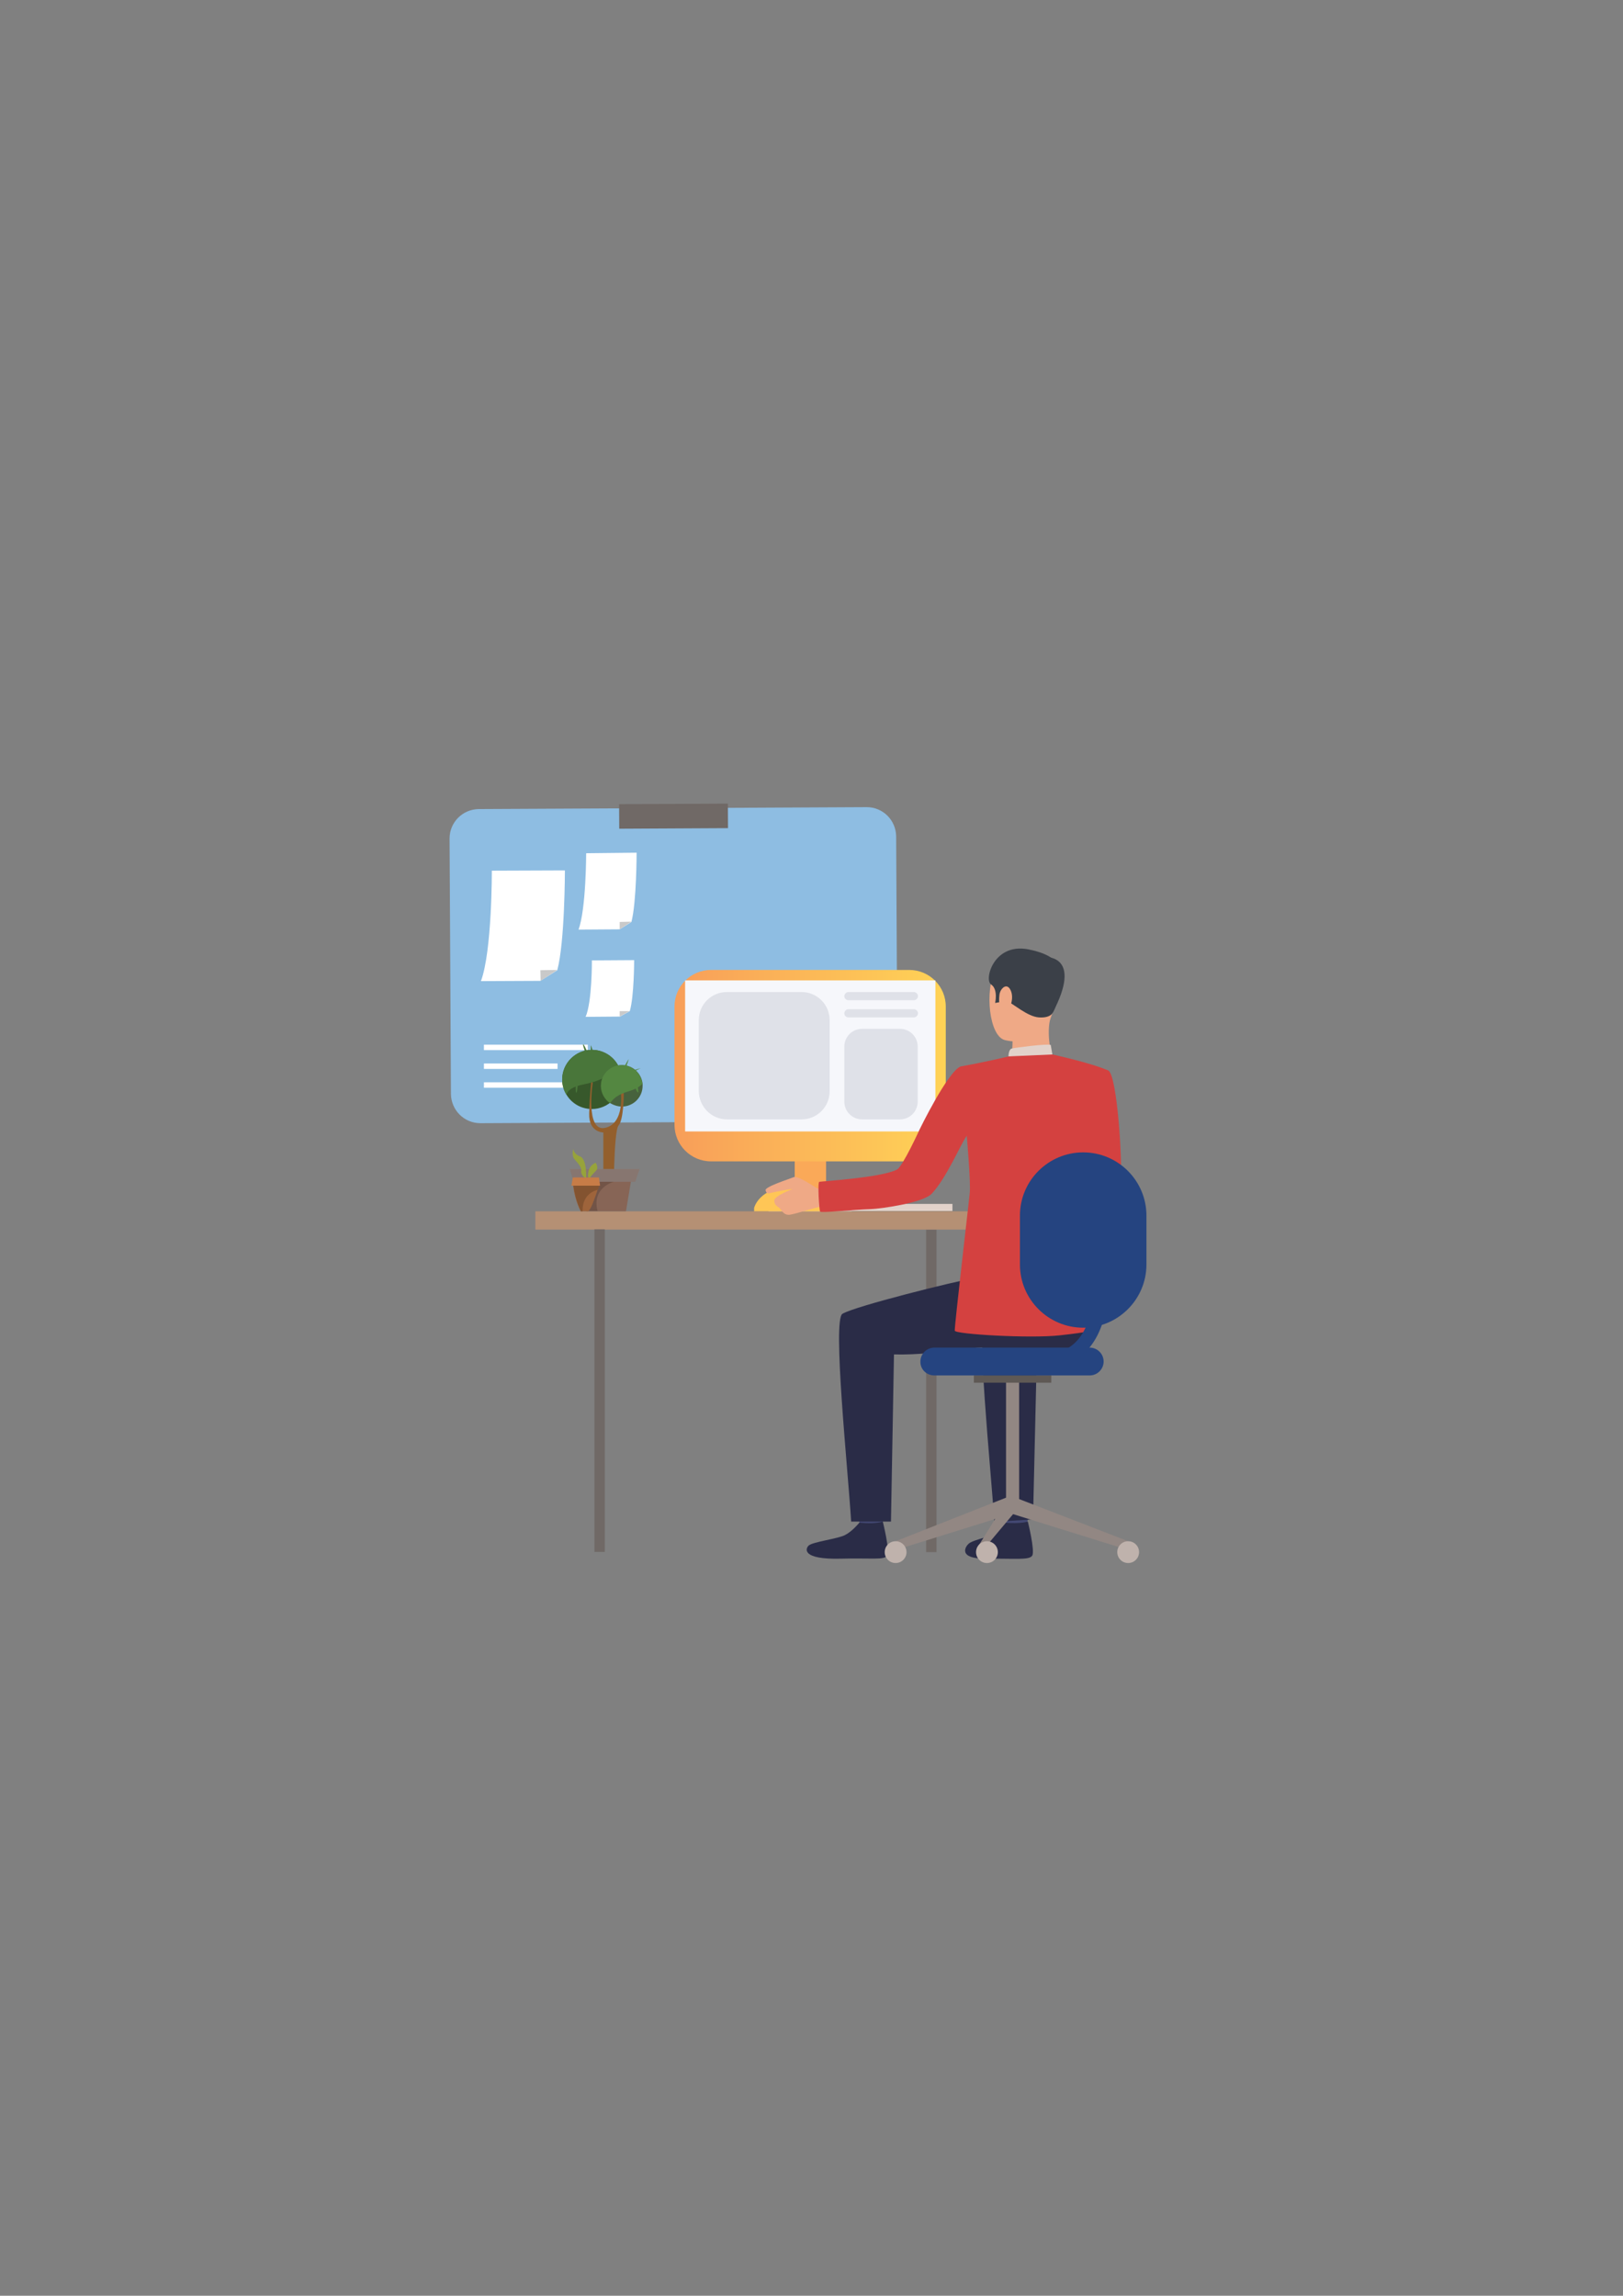 <?xml version="1.0" encoding="utf-8"?>
<!-- Generator: Adobe Illustrator 21.0.0, SVG Export Plug-In . SVG Version: 6.00 Build 0)  -->
<svg version="1.1" xmlns="http://www.w3.org/2000/svg" xmlns:xlink="http://www.w3.org/1999/xlink" x="0px" y="0px"
	 viewBox="0 0 595.3 841.9" style="enable-background:new 0 0 595.3 841.9;" xml:space="preserve">
<rect x="0" y="0" width="595.3" height="841.9" fill="#808080" stroke="none"/>
<style type="text/css">
	.st0{display:none;}
	.st1{fill:#F7F8F8;}
	.st2{fill:#8EBDE2;}
	.st3{fill:#706966;}
	.st4{fill:#FFFFFF;}
	.st5{fill:#C9C9C9;}
	.st6{fill:#E2D2CA;}
	.st7{fill:#CCBDB7;}
	.st8{fill:#FAA958;}
	.st9{fill:#B59074;}
	.st10{fill:#D44140;}
	.st11{fill:#EAD8CF;}
	.st12{fill:#DB9C5C;}
	.st13{fill:#434873;}
	.st14{fill:#2A2C47;}
	.st15{fill:#EFA986;}
	.st16{fill:#3B4048;}
	.st17{fill:#323757;}
	.st18{fill:#928783;}
	.st19{fill:#5F5955;}
	.st20{fill:#BFB2AC;}
	.st21{fill:#254480;}
	.st22{fill:url(#SVGID_1_);}
	.st23{fill:#F6F7FB;}
	.st24{fill:#FFC656;}
	.st25{fill:#DFE1E8;}
	.st26{fill:#37582B;}
	.st27{fill:#47623D;}
	.st28{fill:#935F2D;}
	.st29{fill:#49763A;}
	.st30{fill:#548741;}
	.st31{fill:#877670;}
	.st32{fill:#876556;}
	.st33{fill:#725447;}
	.st34{fill:#9E643B;}
	.st35{fill:#97A33B;}
	.st36{fill:#835330;}
	.st37{fill:#C77C47;}
</style>
<g id="Layer_2" class="st0">
</g>
<g id="Layer_3">
	<line class="st1" x1="-352.4" y1="128.1" x2="-352.4" y2="-1045.3"/>
	<g>
		<g>
			<path class="st2" d="M318.5,411.2l-142.3,0.7c-5.9,0-10.7-4.7-10.8-10.7l-0.5-93.7c0-5.9,4.7-10.7,10.7-10.8l142.3-0.7
				c5.9,0,10.7,4.7,10.8,10.7l0.5,93.7C329.2,406.3,324.4,411.2,318.5,411.2z"/>
			
				<rect x="227.1" y="294.8" transform="matrix(1 -5.144594e-03 5.144594e-03 1 -1.537 1.275)" class="st3" width="39.9" height="9"/>
			<g>
				<g>
					<path class="st4" d="M207.2,319.2c0,0,0,26.2-2.8,36.6l-6.2,3.9l-21.8,0.1c4.1-11,4-40.5,4-40.5L207.2,319.2z"/>
					<polygon class="st5" points="198.3,359.7 198.2,355.8 204.4,355.7 					"/>
				</g>
			</g>
			<g>
				<g>
					<path class="st4" d="M233.5,312.7c0,0,0,18.1-1.9,25.4l-4.3,2.7l-15.1,0.1c2.8-7.6,2.8-28,2.8-28L233.5,312.7z"/>
					<polygon class="st5" points="227.3,340.8 227.3,338.1 231.6,338 					"/>
				</g>
			</g>
			<g>
				<g>
					<path class="st4" d="M232.6,352.1c0,0,0,13.3-1.6,18.7l-3.6,2l-12.6,0.1c2.4-5.6,2.3-20.7,2.3-20.7L232.6,352.1z"/>
					<polygon class="st5" points="227.3,372.8 227.3,370.8 230.9,370.8 					"/>
				</g>
			</g>
			<g>
				<g>
					<rect x="177.5" y="383.1" class="st4" width="38.1" height="2"/>
				</g>
				<g>
					<rect x="177.5" y="396.9" class="st4" width="43.9" height="2"/>
				</g>
				<g>
					<rect x="177.5" y="390" class="st4" width="27" height="2"/>
				</g>
			</g>
		</g>
		<g>
			<g>
				
					<rect x="305.6" y="441.5" transform="matrix(-1 -1.224647e-16 1.224647e-16 -1 654.952 885.601)" class="st6" width="43.8" height="2.6"/>
			</g>
			<g>
				<rect x="339.7" y="450.9" class="st3" width="3.8" height="118.3"/>
			</g>
			<g>
				
					<rect x="282" y="440.8" transform="matrix(-1 -1.224647e-16 1.224647e-16 -1 594.396 885.239)" class="st7" width="30.5" height="3.7"/>
			</g>
			<g>
				
					<rect x="291.4" y="409.1" transform="matrix(-1 -1.224647e-16 1.224647e-16 -1 594.396 853.172)" class="st8" width="11.5" height="35"/>
			</g>
			<g>
				
					<rect x="196.4" y="444.1" transform="matrix(-1 -1.224647e-16 1.224647e-16 -1 561.459 895.014)" class="st9" width="168.7" height="6.7"/>
			</g>
			<g>
				<path class="st10" d="M397.5,403.4c0,0,1.8,25.9-3.2,29c-3.2,1.9-15.8,8.5-15.4,9.7c0.4,1.2,7.1,10.9,7.1,10.9s24.3-16,25-21
					c0.8-4.9-1.2-37.9-4.5-39.4c-2.5-1.1-3.8-0.2-7,2.1C395.1,398,397.5,403.4,397.5,403.4z"/>
			</g>
			<g>
				<g>
					<g>
						<path class="st11" d="M353.3,410.8l-2.1-0.8c0,0,2.7-6.3,3.8-6.1c1.3,0.2,3,0.6,3,0.6L353.3,410.8z"/>
					</g>
				</g>
			</g>
			<g>
				<g>
					<g>
						<path class="st12" d="M352.8,411.9c0.3-0.2,4.5-8.4,4.5-8.4l9.1,1.2l-4.9,9.7L352.8,411.9z"/>
					</g>
				</g>
			</g>
			<g>
				<g>
					<g>
						<path class="st13" d="M367.6,553c0,0,0.8,5.2,0.8,6c0.1,0.8,8.4-0.5,8.4-0.5l0.7-6.2C377.5,552.3,368.7,552.3,367.6,553z"/>
					</g>
				</g>
			</g>
			<g>
				<g>
					<g>
						<path class="st14" d="M368.4,558.4c0,0-2.6,3.2-5.2,4.5c-2.5,1.4-6.5,1.9-8,3.3c-1.1,1-4,5.5,6.6,5.4
							c10.6-0.1,15.7,0.6,16.8-1.1c1.1-1.7-1.6-12.5-1.6-12.5S374.4,558.9,368.4,558.4z"/>
					</g>
				</g>
			</g>
			<g>
				<g>
					<g>
						<path class="st13" d="M314.5,553.1c0,0,0.8,5.2,0.8,6c0.1,0.8,8.4-0.5,8.4-0.5l0.7-6.2C324.4,552.4,315.5,552.3,314.5,553.1z"
							/>
					</g>
				</g>
			</g>
			<g>
				<g>
					<g>
						<path class="st14" d="M315.2,558.4c0,0-2.6,3.2-5.2,4.5c-2.5,1.4-11.9,2.5-13.4,3.9c-1.1,1-2.9,5.2,12,4.8
							c10.6-0.3,15.7,0.6,16.8-1.1c1.1-1.7-1.6-12.5-1.6-12.5S321.4,559,315.2,558.4z"/>
					</g>
				</g>
			</g>
			<g>
				<g>
					<g>
						<path class="st14" d="M394.4,462.5c0,0-30.2,5.1-37,6.2c-6.8,1.1-43.8,10.3-48.4,13.1c-3.7,2.2,1.9,55.8,3.2,76.2h14.6
							l1.1-61.3c17.5,0.4,29.9-4.1,42.6-2.2c12.7,1.9,23.3,4.7,31.4-6.2C401.9,488.4,402.2,464.9,394.4,462.5z"/>
					</g>
				</g>
			</g>
			<g>
				<g>
					<g>
						<path class="st14" d="M364.7,558.1l14.2-0.9l1.4-60.5c7.5,0.2,10.1-0.3,16.2-1l11.5-26.6c-10,2-42.2,10.1-46.5,12.7
							C357.7,484,363.4,537.6,364.7,558.1z"/>
					</g>
				</g>
			</g>
			<g>
				<g>
					<g>
						<path class="st15" d="M380.5,349.5c0,0-11.1-3.1-15.3,5.5c-4.2,8.6-2.3,24.9,3.3,26.4c5.6,1.5,13.6-0.2,15.9-5.6
							c2.3-5.3,4.2-12.9,3.6-17.9C387.5,353,383.5,350.6,380.5,349.5z"/>
					</g>
				</g>
			</g>
			<g>
				<g>
					<g>
						<path class="st15" d="M371.4,379.7c0,0,0.1,6.5-0.6,7.9c-0.7,1.4,15.4,1,15.4,1s-2.5-7.8-1.1-14.5
							C386.5,367.5,371.4,379.7,371.4,379.7z"/>
					</g>
				</g>
			</g>
			<g>
				<g>
					<g>
						<path class="st16" d="M386,371.6c0,0-0.9,1.8-5,1.5c-4.2-0.3-9.7-5.3-11.4-5.8c-1.8-0.4-1.9-1.5-1.9-1.5l-0.9,1.7l-1.8,0.3
							c0,0,1.2-5-1.5-6.8c-2.7-1.8,1.2-16.1,14.8-12.6c0,0,10.4,1.9,10.5,7.7C388.9,361.9,388,368.6,386,371.6z"/>
					</g>
				</g>
			</g>
			<g>
				<g>
					<g>
						<path class="st6" d="M369.9,387.4c0,0,0-2.7,1.3-2.9c1.2-0.3,12.7-1.8,14.2-1.3l0.6,3.5C386,386.8,383.1,388.5,369.9,387.4z"
							/>
					</g>
				</g>
			</g>
			<g>
				<g>
					<g>
						<path class="st15" d="M366.6,364.7c0.3-2.2,2.8-4.7,4.2-1.3c1.4,3.4-1,8.3-2.6,8.1C366.7,371.2,366.2,367.6,366.6,364.7z"/>
					</g>
				</g>
			</g>
			<g>
				<g>
					<g>
						<path class="st17" d="M321.9,418.8C321.9,418.8,321.9,418.8,321.9,418.8C321.9,418.9,321.8,418.9,321.9,418.8z"/>
					</g>
				</g>
			</g>
			<g>
				<g>
					<g>
						<path class="st16" d="M383.7,351c0,0,13.5-0.6,2.4,20.4L383.7,351z"/>
					</g>
				</g>
			</g>
			<g>
				<g>
					<polygon class="st18" points="413.8,565.2 412.8,568.1 370.4,554.9 372.4,549.2 					"/>
				</g>
			</g>
			<g>
				<g>
					
						<rect x="368.9" y="506.8" transform="matrix(-1 -1.224647e-16 1.224647e-16 -1 742.703 1059.734)" class="st18" width="4.8" height="46.1"/>
				</g>
			</g>
			<g>
				<g>
					
						<rect x="357.1" y="504.4" transform="matrix(-1 -1.224647e-16 1.224647e-16 -1 742.703 1011.47)" class="st19" width="28.4" height="2.7"/>
				</g>
			</g>
			<g>
				<g>
					<polygon class="st18" points="328.5,565.2 329.5,568.1 371.9,554.9 370.1,548.8 					"/>
				</g>
			</g>
			<g>
				<g>
					<polygon class="st18" points="358.4,567.7 358.4,571 371.9,554.9 370.1,548.8 					"/>
				</g>
			</g>
			<g>
				<g>
					<circle class="st20" cx="328.5" cy="569.2" r="4"/>
				</g>
			</g>
			<g>
				<g>
					<circle class="st20" cx="362" cy="569.2" r="4"/>
				</g>
			</g>
			<g>
				<g>
					<circle class="st20" cx="413.8" cy="569.2" r="4"/>
				</g>
			</g>
			<g>
				<path class="st21" d="M342.7,504.4h57c2.8,0,5.1-2.3,5.1-5.1v0c0-2.8-2.3-5.1-5.1-5.1h-57c-2.8,0-5.1,2.3-5.1,5.1v0
					C337.5,502.1,339.8,504.4,342.7,504.4z"/>
			</g>
			<g>
				
					<rect x="217.9" y="450.9" transform="matrix(-1 -1.224647e-16 1.224647e-16 -1 439.734 1020.024)" class="st3" width="3.8" height="118.3"/>
			</g>
			<g>
				<linearGradient id="SVGID_1_" gradientUnits="userSpaceOnUse" x1="247.405" y1="390.819" x2="346.991" y2="390.819">
					<stop  offset="0" style="stop-color:#F89E59"/>
					<stop  offset="1" style="stop-color:#FFD356"/>
				</linearGradient>
				<path class="st22" d="M260.8,425.9h72.7c7.4,0,13.4-6,13.4-13.4v-43.4c0-7.4-6-13.4-13.4-13.4h-72.7c-7.4,0-13.4,6-13.4,13.4
					v43.4C247.4,419.9,253.4,425.9,260.8,425.9z"/>
			</g>
			<g>
				
					<rect x="251.3" y="359.5" transform="matrix(-1 -1.224647e-16 1.224647e-16 -1 594.396 774.426)" class="st23" width="91.8" height="55.4"/>
			</g>
			<g>
				<path class="st24" d="M276.6,444.2V443c0,0,1.8-7.8,14.2-7.8c12.4,0,12.2,9,12.2,9H276.6z"/>
			</g>
			<g>
				<g>
					<path class="st15" d="M303.1,436.4c0,0-2.7-0.2-3.7-0.8c-1-0.6-6.9-4.6-8.3-3.9c-1.4,0.6-10.6,3.5-10.3,4.8
						c0.3,1.4,1.2,1.2,1.8,1c0.7-0.2,7.4-1.6,8-1.4c0,0-6.6,2.4-6.6,4.2c0,1.8,1.4,2.2,2,2.8c0.6,0.7,1.4,2.3,3.1,2.4
						c1.7,0.1,10-2.8,11.7-2.9c1.7-0.1,4.9,0.1,5.1-0.2C306.1,442.1,303.1,436.4,303.1,436.4z"/>
				</g>
			</g>
			<g>
				<g>
					<g>
						<path class="st10" d="M352.3,391.1c8.6-1.5,17.7-3.7,17.7-3.7l16-0.7c0,0,14.7,3.2,20.5,5.9c0.5,0.2,0.6,13.1,2.1,16.5
							l-4.8,10.1c0,0-2.8,20.1-3.4,29c-0.3,4.1,0.7,39.6,0.7,39.6s-1.4,0.7-12.4,1.9c-10.9,1.2-38.3-0.4-38.5-1.7
							c-0.2-1.3,5.3-48.1,5.5-50.6c0.4-3.7-1.1-20.9-1.1-20.9c-2.1,2.8-7.3,15.3-12.8,21.2c-3.2,3.5-19.2,5.6-22.2,5.7
							c-6.5,0.2-18.5,1.5-18.8,0.9c-0.3-0.4-1-10.6-0.3-10.9c0.7-0.2,22.8-1.5,28.5-4.5c2.1-1.1,8.3-14.7,8.3-14.7
							S347.5,393.2,352.3,391.1z"/>
					</g>
				</g>
			</g>
			<g>
				<path class="st21" d="M397.3,486.9L397.3,486.9c12.8,0,23.2-10.4,23.2-23.2v-17.9c0-12.8-10.4-23.2-23.2-23.2h0
					c-12.8,0-23.2,10.4-23.2,23.2v17.9C374.1,476.5,384.5,486.9,397.3,486.9z"/>
			</g>
			<g>
				<path class="st21" d="M382.4,501.8c6.8,0,12.4-2.3,16.5-6.8c9.3-10.2,7.6-28.3,7.5-29c-0.1-1.4-1.4-2.5-2.8-2.3
					c-1.4,0.1-2.5,1.4-2.3,2.8c0,0.2,1.5,16.5-6.2,25.1c-3.1,3.4-7.3,5.1-12.7,5.1c-1.4,0-2.6,1.2-2.6,2.6
					C379.8,500.7,380.9,501.8,382.4,501.8z"/>
			</g>
			<g>
				<g>
					<g>
						<path class="st25" d="M311.2,366.8h24c0.8,0,1.5-0.7,1.5-1.5v0c0-0.8-0.7-1.5-1.5-1.5h-24c-0.8,0-1.5,0.7-1.5,1.5l0,0
							C309.7,366.2,310.4,366.8,311.2,366.8z"/>
					</g>
				</g>
			</g>
			<g>
				<g>
					<g>
						<path class="st25" d="M311.2,373.1h24c0.8,0,1.5-0.7,1.5-1.5v0c0-0.8-0.7-1.5-1.5-1.5h-24c-0.8,0-1.5,0.7-1.5,1.5l0,0
							C309.7,372.5,310.4,373.1,311.2,373.1z"/>
					</g>
				</g>
			</g>
			<g>
				<g>
					<g>
						<path class="st25" d="M316.2,410.5h13.9c3.6,0,6.5-2.9,6.5-6.5v-20.2c0-3.6-2.9-6.5-6.5-6.5h-13.9c-3.6,0-6.5,2.9-6.5,6.5V404
							C309.7,407.6,312.6,410.5,316.2,410.5z"/>
					</g>
				</g>
			</g>
			<g>
				<g>
					<g>
						<path class="st25" d="M266.6,410.5H294c5.7,0,10.3-4.6,10.3-10.3v-26.1c0-5.7-4.6-10.3-10.3-10.3h-27.4
							c-5.7,0-10.3,4.6-10.3,10.3v26.1C256.4,405.9,261,410.5,266.6,410.5z"/>
					</g>
				</g>
			</g>
		</g>
		<g>
			<path class="st26" d="M217.1,406.7c6,0,10.9-4.9,10.9-10.9c0-1.6-0.4-3.2-1-4.5c-1.7-3.7-5.5-6.3-9.9-6.3
				c-6,0-10.9,4.9-10.9,10.9c0,2.1,0.6,4,1.6,5.6C209.7,404.6,213.1,406.7,217.1,406.7z"/>
			<path class="st27" d="M228.1,405.8c4.2,0,7.6-3.4,7.6-7.6c0-0.2,0-0.5,0-0.7c-0.4-3.9-3.6-6.9-7.6-6.9c-4.2,0-7.6,3.4-7.6,7.6
				c0,2.7,1.4,5,3.4,6.4C225.1,405.3,226.6,405.8,228.1,405.8z"/>
			<path class="st28" d="M216.9,396.5c0,0-0.6,5-0.8,11.9c-0.2,6.9,5.2,6.9,5.2,6.9v25.1h3.8c0,0-0.1-25.6,1.8-27.7
				c1.9-2.1,1.9-11.8,1.9-11.8l-1.1-0.6c0,0,1.6,11.6-5.7,13.3c-7.4,1.7-4.6-16.5-4.6-16.5L216.9,396.5z"/>
			<path class="st29" d="M214.4,397.6c6.2-1.2,10.3-3.9,12.6-6.3c-1.7-3.7-5.5-6.3-9.9-6.3c-6,0-10.9,4.9-10.9,10.9
				c0,2.1,0.6,4,1.6,5.6C208.1,400,209.7,398.5,214.4,397.6z"/>
			<path class="st30" d="M230.3,400.3c2.5-0.7,4.2-1.7,5.3-2.8c-0.4-3.9-3.6-6.9-7.6-6.9c-4.2,0-7.6,3.4-7.6,7.6
				c0,2.7,1.4,5,3.4,6.4C224.7,403.1,226.5,401.4,230.3,400.3z"/>
			<polygon class="st31" points="234.6,428.7 209,428.7 210.4,433.4 233,433.4 			"/>
			<polygon class="st32" points="231.4,433.4 212.4,433.4 215.1,444.2 229.6,444.2 			"/>
			<path class="st30" d="M228.8,391.5l0.7,0.2c0,0,1-2.8,1.1-3.2C230.6,388.2,228.8,391.5,228.8,391.5z"/>
			<path class="st30" d="M235,391.7l-3.3,1c0,0,0,0.3,0.4,0.3C232.6,393,235,391.7,235,391.7z"/>
			<path class="st30" d="M233.9,398.5H233c0,0,0.2,1.2,0.8,2C234.5,401.3,233.9,398.5,233.9,398.5z"/>
			<path class="st29" d="M213.9,383c-0.3,0.2,1.2,4,1.2,4h0.8C215.9,386.9,214.2,382.7,213.9,383z"/>
			<path class="st29" d="M217.4,386c0.1-1-0.7-2.7-0.7-2.7v2.6C216.8,385.9,217.3,387,217.4,386z"/>
			<path class="st29" d="M211.4,400.7c0.5-0.4,0.5-3.8,0.5-3.8l-0.7,0.3C211.2,397.2,211,401.1,211.4,400.7z"/>
			<path class="st33" d="M225.1,433.4h-12.7l2.6,10.7h4.2C216.9,435.5,225.1,433.4,225.1,433.4z"/>
		</g>
		<g>
			<path class="st34" d="M215.7,444.2c1-0.4,2.7-5.4,3.5-7.9c0.3-0.9,0.5-1.5,0.5-1.5h-9.5c0.8,5.9,2.8,9.4,2.8,9.4H215.7z"/>
			<path class="st35" d="M216.5,431.8c0-0.3,1.5-1.8,2.3-2.7c0.8-0.9-0.3-2.7-0.3-2.7c-3.4,1.4-2.8,5.4-2.8,5.4
				S216.5,432.2,216.5,431.8z"/>
			<path class="st35" d="M214.6,432h0.4c0,0,0.3-6.9-2.2-7.9c-2.5-0.9-2.5-2.8-2.5-2.8s-0.8,2.6,0.5,3.9c1.2,1.4,2.6,2.9,2.4,4.2
				C212.9,430.8,214.6,432,214.6,432z"/>
			<path class="st36" d="M219.3,436.3c0.3-0.9,0.5-1.5,0.5-1.5h-9.5c0.8,5.9,2.8,9.4,2.8,9.4h0.6
				C213.5,438.7,217.2,436.8,219.3,436.3z"/>
			<polygon class="st37" points="219.7,431.8 210.1,431.8 209.6,434.8 220.1,434.8 			"/>
		</g>
	</g>
</g>
</svg>
